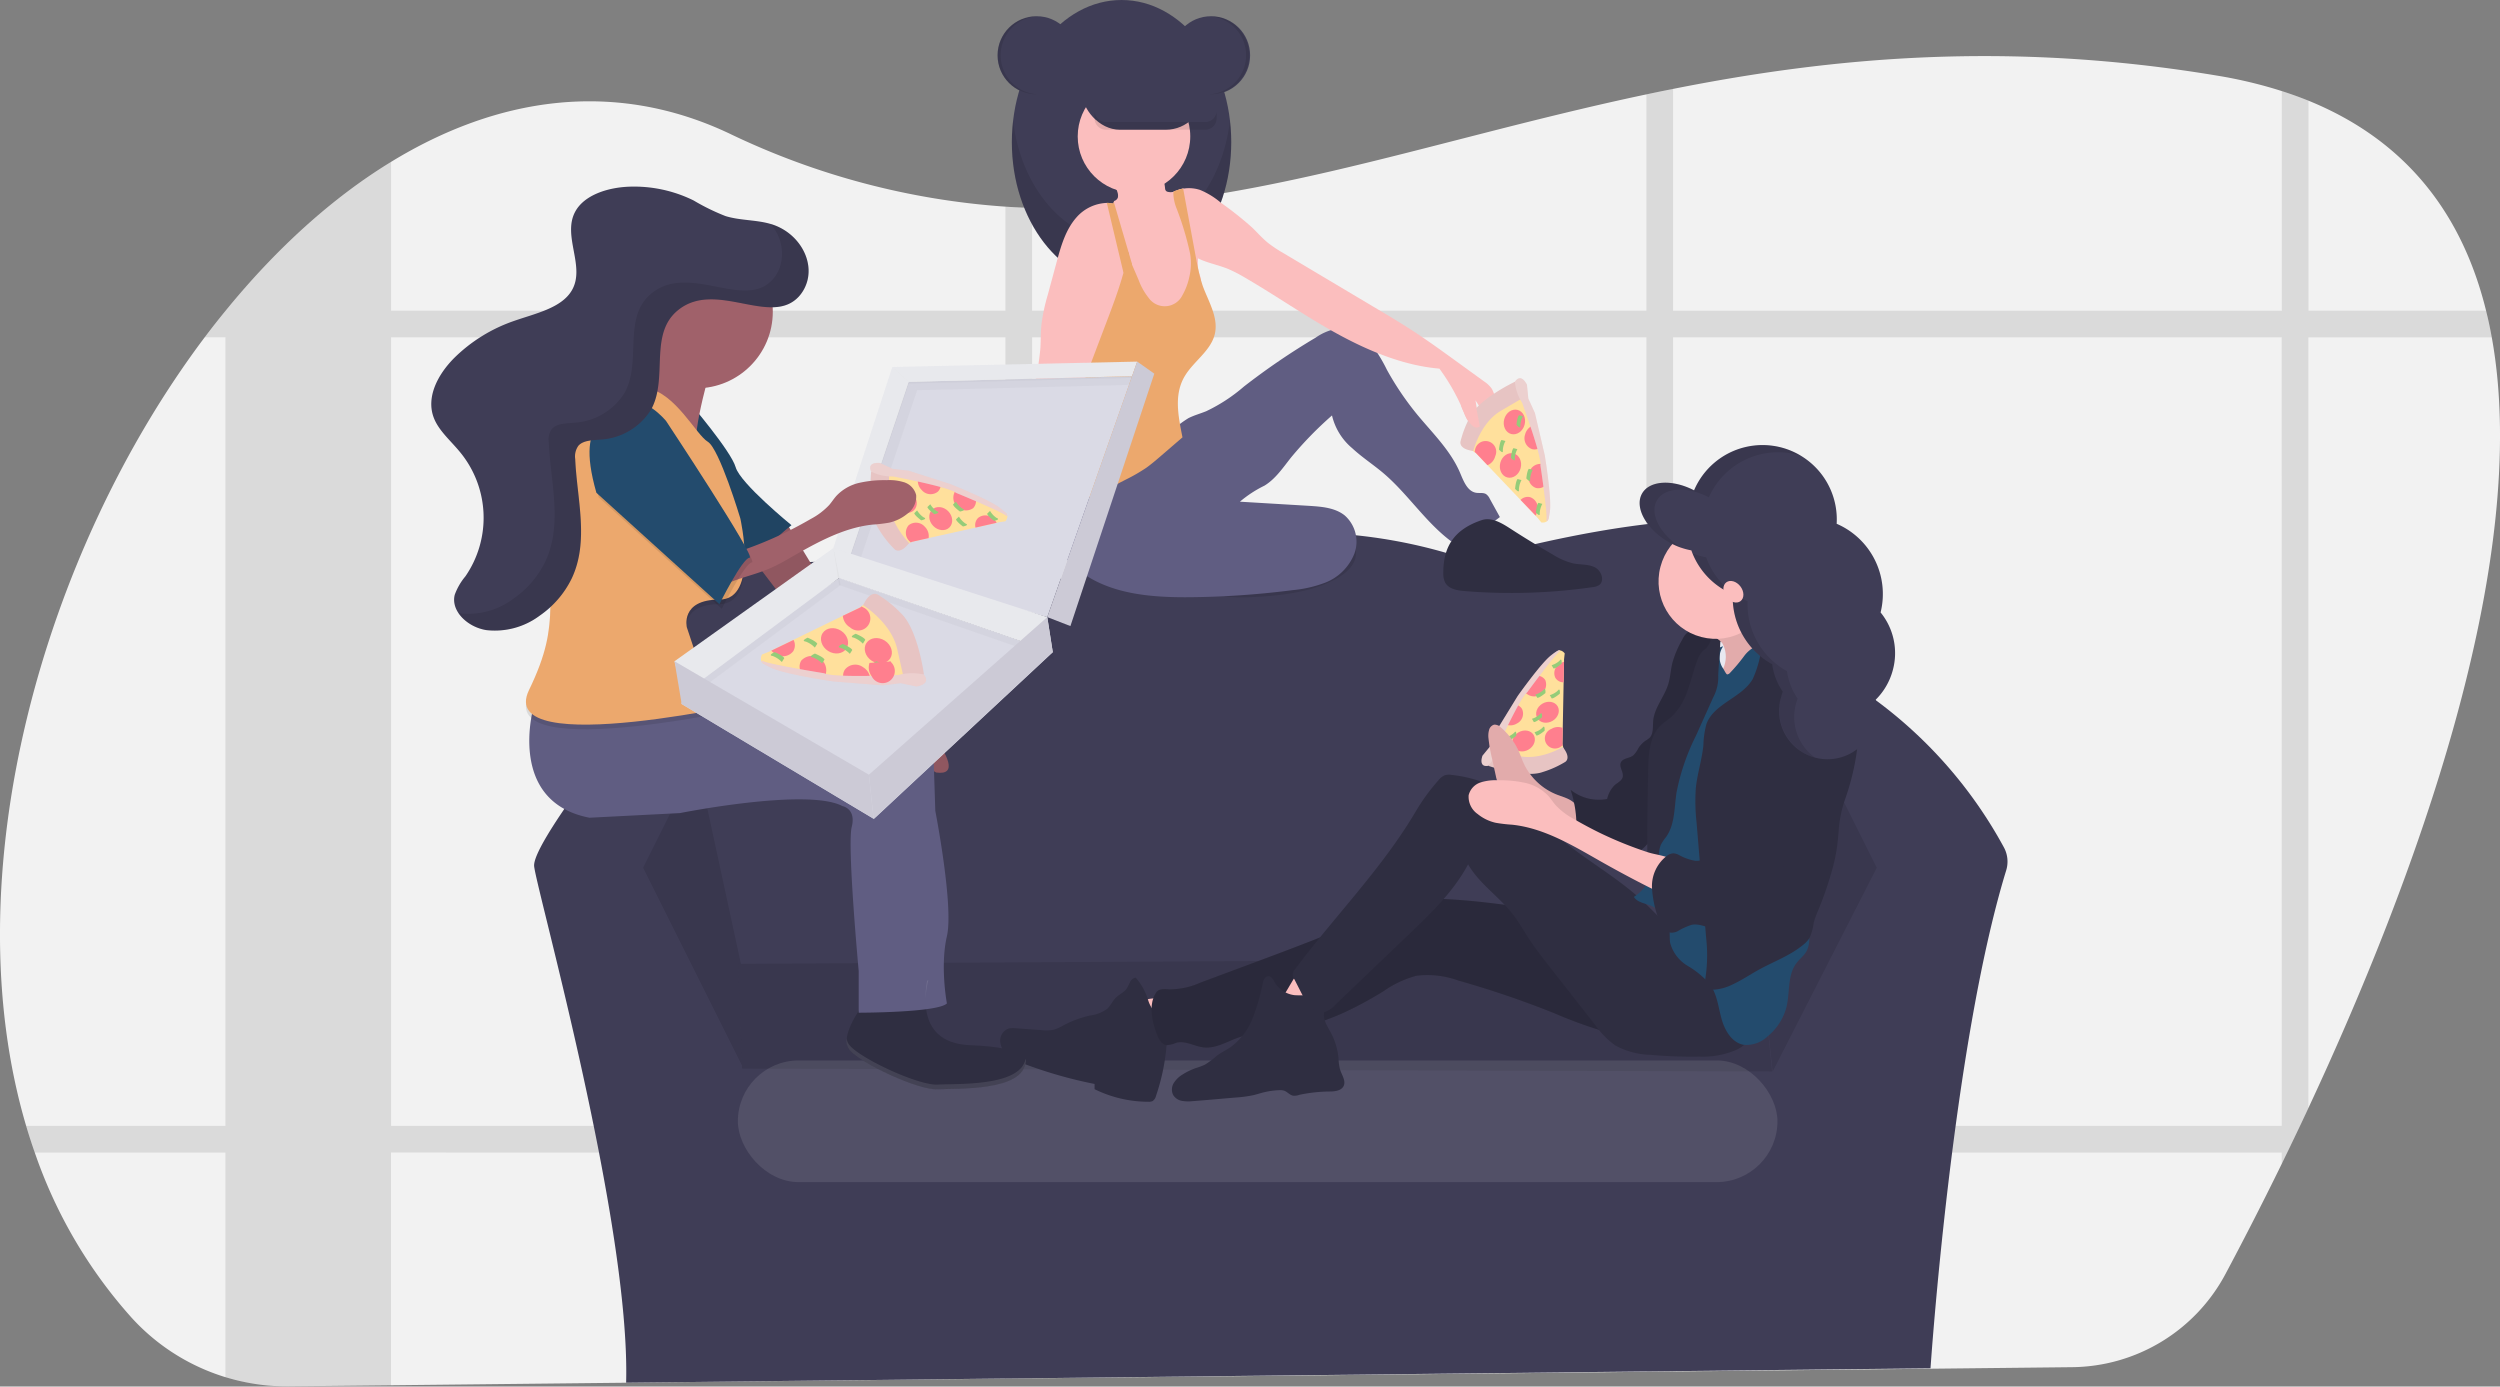 <svg xmlns="http://www.w3.org/2000/svg" width="394.271" height="218.668" viewBox="0 0 394.271 218.668">
  <rect x="0" y="0" width="394.271" height="218.668" fill="#808080" stroke="none"/>
  <g id="Group_46" data-name="Group 46" transform="translate(-0.011)">
    <path id="Path_28" data-name="Path 28" d="M443.4,350.526q-.659,1.42-1.314,2.8-1.022,2.147-2.018,4.211c-.3.61-.591,1.208-.878,1.806-3.256,6.653-6.3,12.537-8.879,17.376a27.72,27.72,0,0,1-24.161,14.665l-57.421.625h-.606l-4.922.053-4.211.045-12.9.148h-.523l-6.573.072h-.2l-40.515.439-36.164.379-4.207.045-26.126.284h-.042l-16.944.182h-.182l-53.578.579-16.028.174a33.319,33.319,0,0,1-4.086-.2h0c-.462-.053-.924-.114-1.382-.186a33.085,33.085,0,0,1-19.421-10.428,75.847,75.847,0,0,1-15.282-26.054q-.731-2.079-1.363-4.211C71.812,313.878,86.033,263,111.63,228.967q1.609-2.136,3.271-4.165l.027-.03c7.872-9.663,16.7-17.736,26.1-23.476,16.66-10.189,35.119-13.059,53.275-4.506a119.173,119.173,0,0,0,43.608,11.568c1.4.091,2.81.159,4.207.2,31.893,1,61.783-10.488,96.883-17.906,1.4-.3,2.8-.587,4.211-.863,25.04-4.983,52.817-7.611,85.849-2.086a71.6,71.6,0,0,1,10.132,2.423q2.185.7,4.211,1.515c15.767,6.414,24.366,18.266,28.02,33.116q.519,2.067.9,4.207C478.8,264.684,459.825,315.354,443.4,350.526Z" transform="translate(-79.34 -175.768)" fill="#f2f2f2"/>
    <path id="Path_29" data-name="Path 29" d="M274.305,361.8a36.05,36.05,0,0,1-.708,4.211h35.479V361.8Zm-29.629,23.783,4.207-.034v-10.4c-1.443-.064-2.847-.129-4.207-.2ZM156.483,361.8v4.211h75.16V361.8ZM478.208,233.233H450.188V200.117q-2.026-.825-4.211-1.515v34.646h-96v-35c-1.412.276-2.813.568-4.211.863v34.119H248.883V217.019c-1.4-.042-2.8-.11-4.207-.2v16.414H147.794V209.757c-9.4,5.74-18.228,13.813-26.1,23.476h-.027v.03q-1.666,2.045-3.271,4.165h3.271V361.8H90.24q.629,2.132,1.363,4.211h30.06V401.46a32.944,32.944,0,0,0,4.619,1.056c.458.072.92.133,1.382.186h0a33.313,33.313,0,0,0,4.086.2l16.028-.174V366h96.9v35.672l4.207-.045V366.011h96.883v34.574l4.211-.045V366.011h95.982v1.806c.288-.6.583-1.2.879-1.806q1-2.06,2.018-4.211.655-1.382,1.314-2.8V237.455h28.936Q478.723,235.3,478.208,233.233ZM147.794,361.8V237.439h96.883V361.8Zm101.1,0V237.439h96.876V361.8Zm197.076,0H349.977V237.439h95.982Z" transform="translate(-86.106 -184.24)" opacity="0.1"/>
    <path id="Path_30" data-name="Path 30" d="M533.638,429.42a70.784,70.784,0,0,0-21.715-24.328,4.806,4.806,0,0,0-2.17-.818c1.064-7,.841-14.729-3.109-20.56-9.371-13.836-57.118.443-57.118.443-33.468-11.6-62.476,3.124-62.476,3.124s-37.039-5.8-53.994-1.337c-8,2.105-9.939,10.261-9.758,18.3h-.026a4.714,4.714,0,0,0-3.692,1.772c-4.51,5.634-18.133,22.987-17.762,26.338.447,4.017,15.172,56.224,14.506,81.438l205.712-2.272s3.408-50.738,11.931-78.511A4.71,4.71,0,0,0,533.638,429.42Z" transform="translate(-217.567 -295.729)" fill="#3f3d56"/>
    <path id="Path_31" data-name="Path 31" d="M267.88,333.589l8.478-16.959,7.137,33.021.083,15.327Z" transform="translate(-166.443 -196.741)" opacity="0.1"/>
    <path id="Path_32" data-name="Path 32" d="M751.651,333.589l-8.478-16.959-9.833,31.31,1.893,17.8Z" transform="translate(-455.66 -196.741)" opacity="0.1"/>
    <path id="Path_33" data-name="Path 33" d="M307.48,400.012l161.264-.882,1.787,17.849-162.43-.447Z" transform="translate(-191.049 -248.003)" fill="#3f3d56"/>
    <path id="Path_34" data-name="Path 34" d="M307.48,400.012l161.264-.882,1.787,17.849-162.43-.447Z" transform="translate(-191.049 -248.003)" opacity="0.1"/>
    <rect id="Rectangle_45" data-name="Rectangle 45" width="163.952" height="19.19" rx="9.595" transform="translate(116.378 167.239)" fill="#fff" opacity="0.1"/>
    <path id="Path_35" data-name="Path 35" d="M712.541,432.62s-.545-.757-1.189-.348a41.047,41.047,0,0,0-3.166,3.866c-.7.9-1.39,1.818-1.939,2.544-.678.894-1.136,1.515-1.136,1.515l-.273.511-1.655,3.093-1.556,2.908-.379,1.371,5.255,1.787,5.983-1.632-.257-1.109-.045-.189.049-2.552.136-7.194.064-3.237v-.379Z" transform="translate(-465.762 -329.576)" fill="#ffe09c"/>
    <path id="Path_36" data-name="Path 36" d="M699.29,475.359s5.68,2.026,8.591.966a15.539,15.539,0,0,0,3.51-1.579s1.057-.553-.379-2.355c0,0-3.677,2.253-7.156,1.367l-3.48-.89Z" transform="translate(-464.544 -354.579)" fill="#e7c4c3"/>
    <ellipse id="Ellipse_24" data-name="Ellipse 24" cx="1.859" cy="1.575" rx="1.859" ry="1.575" transform="translate(237.884 116.439) rotate(-30.37)" fill="#ff7f8e"/>
    <ellipse id="Ellipse_25" data-name="Ellipse 25" cx="1.859" cy="1.575" rx="1.859" ry="1.575" transform="translate(241.661 111.91) rotate(-30.37)" fill="#ff7f8e"/>
    <path id="Path_37" data-name="Path 37" d="M725.709,464.214a1.946,1.946,0,0,0-1.772.14,1.6,1.6,0,1,0,1.59,2.719c.061-.038.121-.076.178-.117l-.045-.189Z" transform="translate(-479.24 -349.406)" fill="#ff7f8e"/>
    <path id="Path_38" data-name="Path 38" d="M708.974,455.424a1.45,1.45,0,0,0-.969-.674l-1.655,3.094a1.935,1.935,0,0,0,1.818-.121A1.734,1.734,0,0,0,708.974,455.424Z" transform="translate(-468.931 -343.619)" fill="#ff7f8e"/>
    <path id="Path_39" data-name="Path 39" d="M717.7,443.392a1.515,1.515,0,0,0-1.291-.712c-.7.9-1.39,1.818-1.939,2.544l.023.045a1.884,1.884,0,0,0,3.207-1.878Z" transform="translate(-473.977 -336.119)" fill="#ff7f8e"/>
    <path id="Path_40" data-name="Path 40" d="M728.236,436.9a2.128,2.128,0,0,0-.557.227,1.734,1.734,0,0,0-.806,2.3,1.514,1.514,0,0,0,1.3.712Z" transform="translate(-481.567 -332.527)" fill="#ff7f8e"/>
    <path id="Path_41" data-name="Path 41" d="M706.993,467.4l-.3-.511a3.26,3.26,0,0,0,1.227-.682c.023-.023.042-.049.061-.072.379-.477.3.515.3.515S707.345,467.443,706.993,467.4Z" transform="translate(-469.142 -350.613)" fill="#94cc79"/>
    <path id="Path_42" data-name="Path 42" d="M718.793,465.308l-.3-.515a3.287,3.287,0,0,0,1.227-.682c0-.023.042-.045.061-.072.379-.473.3.515.3.515S719.145,465.349,718.793,465.308Z" transform="translate(-476.474 -349.311)" fill="#94cc79"/>
    <path id="Path_43" data-name="Path 43" d="M717.713,459.711l-.3-.515a3.287,3.287,0,0,0,1.227-.678c.019-.026.042-.049.061-.072.379-.477.3.511.3.511S718.065,459.745,717.713,459.711Z" transform="translate(-475.803 -345.835)" fill="#94cc79"/>
    <path id="Path_44" data-name="Path 44" d="M719.143,449.605l-.3-.515a3.287,3.287,0,0,0,1.227-.682c0-.023.042-.045.061-.072.379-.477.3.515.3.515S719.495,449.643,719.143,449.605Z" transform="translate(-476.692 -339.553)" fill="#94cc79"/>
    <path id="Path_45" data-name="Path 45" d="M725.919,437.388l-.3-.515a3.256,3.256,0,0,0,1.223-.682.556.556,0,0,0,.061-.072c.379-.473.3.515.3.515S726.271,437.426,725.919,437.388Z" transform="translate(-480.905 -331.963)" fill="#94cc79"/>
    <path id="Path_46" data-name="Path 46" d="M725.153,449.861l-.3-.515a3.256,3.256,0,0,0,1.227-.678c0-.027.042-.049.061-.072.379-.477.3.511.3.511S725.505,449.9,725.153,449.861Z" transform="translate(-480.426 -339.714)" fill="#94cc79"/>
    <path id="Path_47" data-name="Path 47" d="M696.57,448.743s-.727,1.893.932,1.59a6.567,6.567,0,0,0,1.465-3s3.586-7.857,4.646-8.576c0,0,4.672-6.388,5.176-6.482,0,0,.163-.621-1.469.693s-5.206,6.372-5.206,6.372l-3.408,5.555-.8,2.215Z" transform="translate(-462.755 -329.565)" fill="#e7c4c3"/>
    <path id="Path_48" data-name="Path 48" d="M696.57,448.743s-.727,1.893.932,1.59a6.567,6.567,0,0,0,1.465-3s3.586-7.857,4.646-8.576c0,0,4.672-6.388,5.176-6.482,0,0,.163-.621-1.469.693s-5.206,6.372-5.206,6.372l-3.408,5.555-.8,2.215Z" transform="translate(-462.755 -329.565)" fill="#fff" opacity="0.2"/>
    <path id="Path_49" data-name="Path 49" d="M548.08,577.248a45.536,45.536,0,0,0,2.3,6.005,55.763,55.763,0,0,0,7.675-2.189,21.584,21.584,0,0,0-1.594-2.17,7.618,7.618,0,0,0-2.17-1.666,6.005,6.005,0,0,0-2.65-.038Q549.871,577.282,548.08,577.248Z" transform="translate(-370.589 -419.612)" fill="#fbbebe"/>
    <path id="Path_50" data-name="Path 50" d="M521.909,575.012a4.82,4.82,0,0,1-2.628-2.987,9.633,9.633,0,0,0-1.965-3.574,1.17,1.17,0,0,0-.886.667,11.114,11.114,0,0,1-.526,1.037c-.417.606-1.136.9-1.685,1.416s-.856,1.3-1.427,1.817a5.725,5.725,0,0,1-2.677,1.03,17.1,17.1,0,0,0-4.2,1.552,7.04,7.04,0,0,1-1.552.7,5.734,5.734,0,0,1-1.818.061l-4.165-.3a3.321,3.321,0,0,0-1.113.046,2.029,2.029,0,0,0-1.325,2.094,3.256,3.256,0,0,0,1.318,2.245,8.888,8.888,0,0,0,2.378,1.2,70.046,70.046,0,0,0,11.185,3.2v.825a19.254,19.254,0,0,0,8.516,1.984,1.348,1.348,0,0,0,.636-.11,1.378,1.378,0,0,0,.538-.818,33.04,33.04,0,0,0,1.738-9.087,6.905,6.905,0,0,0-.178-2.336c-.227-.757.553-.435-.17-.731" transform="translate(-338.189 -414.267)" fill="#2f2e41"/>
    <path id="Path_51" data-name="Path 51" d="M641.113,538.818c-12.37.757-24.612-2.882-36.978-3.268a18.178,18.178,0,0,0-4.6.3,22.411,22.411,0,0,0-4.544,1.765c-6.645,3.09-13.514,5.649-20.379,8.205l-7.883,2.938a12.132,12.132,0,0,1-4.884,1.079c-.757-.045-1.677-.159-2.1.466-1.284,1.893-.678,4.691.17,6.815.273.689.757,1.439,1.477,1.515a4.5,4.5,0,0,0,1.515-.379c1.435-.379,2.866.583,4.343.738,1.825.193,3.518-.844,5.24-1.48,2.855-1.056,5.979-1.022,8.981-1.515,5.036-.841,9.7-3.177,14.063-5.839a16.417,16.417,0,0,1,5.248-2.472,14.254,14.254,0,0,1,6.6.757,151.941,151.941,0,0,1,15.123,5.15,69.779,69.779,0,0,0,7.906,2.885,28.6,28.6,0,0,0,17.713-1.034c1.977-.784,4.131-2.166,4.245-4.3.064-1.219-.882-2.272-1.515-3.332-.4-.67-.807-1.337-1.25-1.98C647.459,542.7,644.869,538.595,641.113,538.818Z" transform="translate(-377.378 -393.802)" fill="#2f2e41"/>
    <path id="Path_52" data-name="Path 52" d="M641.113,538.818c-12.37.757-24.612-2.882-36.978-3.268a18.178,18.178,0,0,0-4.6.3,22.411,22.411,0,0,0-4.544,1.765c-6.645,3.09-13.514,5.649-20.379,8.205l-7.883,2.938a12.132,12.132,0,0,1-4.884,1.079c-.757-.045-1.677-.159-2.1.466-1.284,1.893-.678,4.691.17,6.815.273.689.757,1.439,1.477,1.515a4.5,4.5,0,0,0,1.515-.379c1.435-.379,2.866.583,4.343.738,1.825.193,3.518-.844,5.24-1.48,2.855-1.056,5.979-1.022,8.981-1.515,5.036-.841,9.7-3.177,14.063-5.839a16.417,16.417,0,0,1,5.248-2.472,14.254,14.254,0,0,1,6.6.757,151.941,151.941,0,0,1,15.123,5.15,69.779,69.779,0,0,0,7.906,2.885,28.6,28.6,0,0,0,17.713-1.034c1.977-.784,4.131-2.166,4.245-4.3.064-1.219-.882-2.272-1.515-3.332-.4-.67-.807-1.337-1.25-1.98C647.459,542.7,644.869,538.595,641.113,538.818Z" transform="translate(-377.378 -393.802)" opacity="0.1"/>
    <path id="Path_53" data-name="Path 53" d="M610.8,570.722q2.9.988,5.861,1.821c1.1-1.81,3.165-3.071,3.635-5.138a.352.352,0,0,0-.223-.477,10.918,10.918,0,0,0-4.585-1.344c-1.272-.08-1.852,1.246-2.431,2.181C612.826,568.14,611.319,570.9,610.8,570.722Z" transform="translate(-409.56 -412.484)" fill="#fbbebe"/>
    <path id="Path_54" data-name="Path 54" d="M586.6,570.813a4.237,4.237,0,0,1-2.847-1.87c-.273-.477-.564-1.136-1.109-1.087s-.757.64-.856,1.136a32.266,32.266,0,0,1-1.594,5.5,10.326,10.326,0,0,1-3.408,4.5c-.719.5-1.515.871-2.219,1.393a14.084,14.084,0,0,1-1.893,1.416,10.106,10.106,0,0,1-1.439.538,10.057,10.057,0,0,0-2.06,1,4.1,4.1,0,0,0-1.4,1.34,1.957,1.957,0,0,0-.117,1.893,2.029,2.029,0,0,0,1.375.939,5.858,5.858,0,0,0,1.708.045c2.253-.167,4.506-.379,6.759-.568a19.76,19.76,0,0,0,2.832-.379c.5-.121.977-.276,1.469-.405a12.365,12.365,0,0,1,2.575-.379,2.272,2.272,0,0,1,.757.068c.523.17.89.689,1.431.8a2.271,2.271,0,0,0,1.019-.136,23.773,23.773,0,0,1,5.006-.522c.757-.038,1.605-.178,1.946-.841.424-.825-.28-1.749-.557-2.651a8,8,0,0,1-.235-1.73A10.53,10.53,0,0,0,592.5,576.7c-.572-1.053-1.356-2.219-.954-3.351a3.05,3.05,0,0,0,.379-1.136C591.8,570.4,587.628,571.029,586.6,570.813Z" transform="translate(-382.636 -413.896)" fill="#2f2e41"/>
    <path id="Path_55" data-name="Path 55" d="M709.706,473.971a9.682,9.682,0,0,1-4.922-4.9c-.208-.469-.379-.958-.576-1.431a10.927,10.927,0,0,0-2.946-4.093,1.424,1.424,0,0,0-1.094-.462,1.174,1.174,0,0,0-.8.863,3.43,3.43,0,0,0-.083,1.321,23.629,23.629,0,0,0,.538,3.09l.6,2.73a5.015,5.015,0,0,0,.379,1.219,4.252,4.252,0,0,0,1,1.2c.549.507,1.106,1,1.67,1.473a4.684,4.684,0,0,0,2.9,1.287,15.906,15.906,0,0,1,7.028,2.715c-.026,0,0-1.833-.046-2.041a2.694,2.694,0,0,0-.526-1.465C712.008,474.653,710.686,474.414,709.706,473.971Z" transform="translate(-464.521 -348.8)" fill="#fbbebe"/>
    <path id="Path_56" data-name="Path 56" d="M709.706,473.971a9.682,9.682,0,0,1-4.922-4.9c-.208-.469-.379-.958-.576-1.431a10.927,10.927,0,0,0-2.946-4.093,1.424,1.424,0,0,0-1.094-.462,1.174,1.174,0,0,0-.8.863,3.43,3.43,0,0,0-.083,1.321,23.629,23.629,0,0,0,.538,3.09l.6,2.73a5.015,5.015,0,0,0,.379,1.219,4.252,4.252,0,0,0,1,1.2c.549.507,1.106,1,1.67,1.473a4.684,4.684,0,0,0,2.9,1.287,15.906,15.906,0,0,1,7.028,2.715c-.026,0,0-1.833-.046-2.041a2.694,2.694,0,0,0-.526-1.465C712.008,474.653,710.686,474.414,709.706,473.971Z" transform="translate(-464.521 -348.8)" opacity="0.1"/>
    <ellipse id="Ellipse_26" data-name="Ellipse 26" cx="3.01" cy="3.025" rx="3.01" ry="3.025" transform="translate(267.366 98.216)" fill="#2f2e41"/>
    <path id="Path_57" data-name="Path 57" d="M754.339,423.7a3.281,3.281,0,0,0-2.378.345,3.22,3.22,0,0,0-.814,1.106,15.991,15.991,0,0,0-1.564,3.684c-.269,1.106-.314,2.272-.648,3.347-.617,2.014-2.2,3.714-2.378,5.816-.08.939.079,2.041-.61,2.685a3.835,3.835,0,0,1-.538.379,4.087,4.087,0,0,0-1.185,1.219,3.946,3.946,0,0,1-.841,1.162c-.613.454-1.628.405-1.931,1.109s.477,1.515.3,2.272c-.148.621-.841.9-1.318,1.329a4.519,4.519,0,0,0-1.136,2.136,7.1,7.1,0,0,1-5.755-1.435,18.231,18.231,0,0,1,.894,6.585,2.713,2.713,0,0,1-.53,2.041,35.812,35.812,0,0,1,7.069,1.231,4.9,4.9,0,0,0,3.082,0,4.965,4.965,0,0,0,1.412-1.136c1.272-1.291,2.6-2.7,2.916-4.487a25.266,25.266,0,0,0,.053-3.029,17.308,17.308,0,0,1,.757-3.7,43.749,43.749,0,0,0,1.352-7.6c.136-1.583,1.515-2.859,2.226-4.279,1.363-2.673,2.753-5.46,2.855-8.463C755.675,425.022,755.335,423.807,754.339,423.7Z" transform="translate(-485.826 -324.285)" fill="#2f2e41"/>
    <path id="Path_58" data-name="Path 58" d="M754.339,423.7a3.281,3.281,0,0,0-2.378.345,3.22,3.22,0,0,0-.814,1.106,15.991,15.991,0,0,0-1.564,3.684c-.269,1.106-.314,2.272-.648,3.347-.617,2.014-2.2,3.714-2.378,5.816-.08.939.079,2.041-.61,2.685a3.835,3.835,0,0,1-.538.379,4.087,4.087,0,0,0-1.185,1.219,3.946,3.946,0,0,1-.841,1.162c-.613.454-1.628.405-1.931,1.109s.477,1.515.3,2.272c-.148.621-.841.9-1.318,1.329a4.519,4.519,0,0,0-1.136,2.136,7.1,7.1,0,0,1-5.755-1.435,18.231,18.231,0,0,1,.894,6.585,2.713,2.713,0,0,1-.53,2.041,35.812,35.812,0,0,1,7.069,1.231,4.9,4.9,0,0,0,3.082,0,4.965,4.965,0,0,0,1.412-1.136c1.272-1.291,2.6-2.7,2.916-4.487a25.266,25.266,0,0,0,.053-3.029,17.308,17.308,0,0,1,.757-3.7,43.749,43.749,0,0,0,1.352-7.6c.136-1.583,1.515-2.859,2.226-4.279,1.363-2.673,2.753-5.46,2.855-8.463C755.675,425.022,755.335,423.807,754.339,423.7Z" transform="translate(-485.826 -324.285)" opacity="0.1"/>
    <path id="Path_59" data-name="Path 59" d="M679.583,509.353c-2.575-1.227-4.46-3.51-6.543-5.468-3.976-3.733-8.841-6.376-13.021-9.879-2.772-2.317-5.248-5.021-8.292-6.963a20.652,20.652,0,0,0-8.872-3.1,2.444,2.444,0,0,0-1.087.053,2.581,2.581,0,0,0-1.011.8,31.778,31.778,0,0,0-3.582,4.922c-5.3,8.993-12.828,16.566-19.065,24.922a1.136,1.136,0,0,0-.076,1.515l1.268,2.484c.708,1.393,1.848,3.029,3.378,2.738a3.713,3.713,0,0,0,1.772-1.136l5.68-5.441,5.971-5.71c3.5-3.343,7.054-6.766,9.337-11.041,1.78,3.09,4.945,5.112,7.115,7.952.825,1.075,1.515,2.272,2.234,3.408,1.181,1.825,2.526,3.54,3.866,5.252l6.85,8.743a13.315,13.315,0,0,0,3.169,3.215,12.194,12.194,0,0,0,5.505,1.469,73.348,73.348,0,0,0,7.739.28,13.425,13.425,0,0,0,5.767-1.038,5.229,5.229,0,0,0,3.128-4.65,6.894,6.894,0,0,0-.988-2.9C687.394,515.271,684.194,511.541,679.583,509.353Z" transform="translate(-413.898 -361.732)" fill="#2f2e41"/>
    <ellipse id="Ellipse_27" data-name="Ellipse 27" cx="2.314" cy="2.329" rx="2.314" ry="2.329" transform="translate(269.914 101.007)" fill="#e8e8f0"/>
    <path id="Path_60" data-name="Path 60" d="M791.729,417.6a4.411,4.411,0,0,1,.254,3.34,13,13,0,0,1-1.488,3.082,15.363,15.363,0,0,1-1.935,2.76c3.571.174,7.035-1.227,10.185-2.927,2.537-1.363,5.066-3.052,6.437-5.6a2.953,2.953,0,0,1-2.367-.435,8.793,8.793,0,0,1-1.81-1.689l-1.795-2.018a7.984,7.984,0,0,1-1.1-1.446,4.055,4.055,0,0,1-.473-2.34,13.288,13.288,0,0,1-2.374,1.969c-1.28.833-2.692,1.439-3.976,2.272-.454.292-1.469.757-1.208,1.359S791.377,416.961,791.729,417.6Z" transform="translate(-520.013 -316.012)" fill="#fbbebe"/>
    <path id="Path_61" data-name="Path 61" d="M791.729,417.6a4.411,4.411,0,0,1,.254,3.34,13,13,0,0,1-1.488,3.082,15.363,15.363,0,0,1-1.935,2.76c3.571.174,7.035-1.227,10.185-2.927,2.537-1.363,5.066-3.052,6.437-5.6a2.953,2.953,0,0,1-2.367-.435,8.793,8.793,0,0,1-1.81-1.689l-1.795-2.018a7.984,7.984,0,0,1-1.1-1.446,4.055,4.055,0,0,1-.473-2.34,13.288,13.288,0,0,1-2.374,1.969c-1.28.833-2.692,1.439-3.976,2.272-.454.292-1.469.757-1.208,1.359S791.377,416.961,791.729,417.6Z" transform="translate(-520.013 -316.012)" opacity="0.1"/>
    <path id="Path_62" data-name="Path 62" d="M773.964,429.786a3.014,3.014,0,0,0,0,3.491c.1.129.477.924.64.931a.633.633,0,0,0,.409-.208,27.29,27.29,0,0,0,2.272-2.7,4.994,4.994,0,0,1,2.881-1.893,6.305,6.305,0,0,1,3.972,1.238,3.8,3.8,0,0,1,1.355,1.109,3.644,3.644,0,0,1,.447,1.515,71.551,71.551,0,0,1,.4,9.621,35.422,35.422,0,0,1-.454,6.94c-.227,1.181-.568,2.336-.731,3.525a23.785,23.785,0,0,0-.14,3.162v4.423a11.258,11.258,0,0,0,.17,2.423,28.936,28.936,0,0,0,.973,2.806,18.478,18.478,0,0,1,.648,3.317l.606,4.578c.189,1.443.329,3.029-.542,4.165-.379.523-.912.943-1.31,1.465-1.515,1.946-1.019,4.729-1.643,7.111a8.9,8.9,0,0,1-2.9,4.449,4.825,4.825,0,0,1-3.828,1.367c-1.859-.345-2.976-2.272-3.484-4.116s-.689-3.824-1.787-5.369a13.786,13.786,0,0,0-3.544-2.961,6.034,6.034,0,0,1-2.756-3.593c-.121-.666-.045-1.352-.117-2.026a4.79,4.79,0,0,0-2.961-3.889c-.95-.379-2.124-.5-2.65-1.374a6.451,6.451,0,0,0,2.787-3.741,19.213,19.213,0,0,0,.678-4.722l.318-5.32c.14-2.378.2-4.733,1.253-6.869.466-.958,1.049-1.852,1.537-2.794a31.52,31.52,0,0,0,1.647-4.1c.757-2.181,1.515-4.362,2.2-6.569a13.093,13.093,0,0,1,1.2-3.059C772.048,431.195,772.889,429.987,773.964,429.786Z" transform="translate(-502.199 -327.848)" fill="#234b6d"/>
    <path id="Path_63" data-name="Path 63" d="M765.607,462.893l1.409.049.3-2.124a4.441,4.441,0,0,1,.3-1.242,7.812,7.812,0,0,1,.81-1.185c1.386-1.958,1.284-4.544,1.628-6.933a34.565,34.565,0,0,1,3.094-9.061l2.741-6.092a6.665,6.665,0,0,0,.757-3.362c.026-.943.3-4.366.329-5.3,0-.348-.757-.155-.928-.466-.341-.678-.81,1.159-1.45,1.56a3.569,3.569,0,0,0-1.265,1.84c-.591,1.534-.95,3.147-1.515,4.7a9.945,9.945,0,0,1-2.552,4.165c-.56.492-1.2.878-1.734,1.4-1.7,1.681-1.867,4.335-1.927,6.732C765.57,448.978,765.282,462.893,765.607,462.893Z" transform="translate(-505.656 -326.393)" fill="#2f2e41"/>
    <path id="Path_64" data-name="Path 64" d="M798.313,423.5a4.829,4.829,0,0,0-2.5,3.446,17.141,17.141,0,0,1-1.276,4.222c-1.719,2.987-6.1,3.858-7.3,7.088a13.818,13.818,0,0,0-.489,3.34c-.22,2.314-.981,4.544-1.2,6.861a30.207,30.207,0,0,0,.125,5.392l1.515,18.247a24.064,24.064,0,0,1-.458,8.023,7.716,7.716,0,0,0,4.6-.757c1.435-.655,2.749-1.556,4.131-2.317,2.378-1.314,5-2.242,7.084-3.991a4.083,4.083,0,0,0,.954-1.056,8.814,8.814,0,0,0,.651-2.4,13.121,13.121,0,0,1,.685-1.893,56.369,56.369,0,0,0,1.992-5.627,30.622,30.622,0,0,0,.912-3.862c.167-1.037.257-2.09.348-3.139a18.845,18.845,0,0,1,.969-4.824,38.712,38.712,0,0,0,2.238-11.556,5.926,5.926,0,0,0-.117-1.7,9.422,9.422,0,0,0-.924-1.931c-.636-1.2-1.019-2.514-1.617-3.733a18.327,18.327,0,0,0-6.259-6.577C801.149,423.893,799.71,422.95,798.313,423.5Z" transform="translate(-518.096 -324.098)" fill="#2f2e41"/>
    <path id="Path_65" data-name="Path 65" d="M707.605,492.332a11,11,0,0,1-2.912-2.215c-.379-.447-.7-.95-1.087-1.39a7.133,7.133,0,0,0-3.665-2.09,17.921,17.921,0,0,0-4.245-.413,7.788,7.788,0,0,0-2.825.341,2.836,2.836,0,0,0-1.87,2.011,3.318,3.318,0,0,0,1.424,2.969,6.869,6.869,0,0,0,2.847,1.382,23.331,23.331,0,0,0,2.571.3c5.066.53,9.587,3.287,14.01,5.8q5.85,3.313,11.923,6.187a24.156,24.156,0,0,0,.2-3.661c-.023-.913-.068-2.306-.931-2.844-1-.625-2.651-.757-3.786-1.136a61.011,61.011,0,0,1-7.63-3.086Q709.582,493.479,707.605,492.332Z" transform="translate(-459.372 -363.165)" fill="#fbbebe"/>
    <ellipse id="Ellipse_28" data-name="Ellipse 28" cx="9.076" cy="9.027" rx="9.076" ry="9.027" transform="matrix(0.254, -0.967, 0.967, 0.254, 259.573, 98.164)" fill="#fbbebe"/>
    <path id="Path_66" data-name="Path 66" d="M789.676,449.046a14.549,14.549,0,0,0-1.753,3.264c-1.113,2.295-2.863,4.263-3.737,6.664-.924,2.529-.893,5.536-2.7,7.524a2.6,2.6,0,0,0-.784,1.136,6.045,6.045,0,0,1-.095.829c-.257.719-1.439.757-1.658,1.492-.064.216-.03.451-.11.663-.182.473-.807.545-1.227.833-.879.594-.7,1.973-1.325,2.832a2.374,2.374,0,0,1-2.272.788,8.073,8.073,0,0,1-2.34-.875,2.156,2.156,0,0,0-.841-.261,1.769,1.769,0,0,0-.973.329,6.012,6.012,0,0,0-2.438,5.146,16.871,16.871,0,0,0,1.39,5.748,2.5,2.5,0,0,0,.462.856,2.014,2.014,0,0,0,2.249.167,10.255,10.255,0,0,1,2.189-.981c1.4-.254,2.764.708,4.165.629a5.855,5.855,0,0,0,2.817-1.246,15.468,15.468,0,0,0,3.786-3.211c.621-.81,1.075-1.73,1.617-2.6a30.081,30.081,0,0,1,2.272-3.029l5.2-6.369a13.733,13.733,0,0,0,1.4-1.935,13.578,13.578,0,0,0,1.09-2.908,22.348,22.348,0,0,0,1.079-5.184,20.445,20.445,0,0,0-.379-4.343,15.066,15.066,0,0,0-1.136-4.135C794.553,448.508,791.8,446.566,789.676,449.046Z" transform="translate(-506.877 -339.357)" fill="#2f2e41"/>
    <path id="Path_67" data-name="Path 67" d="M802.216,382.089a10.159,10.159,0,0,0-1.939-9.05,12.061,12.061,0,0,0-6.929-13.983,11.72,11.72,0,0,0-22.488-5.274c-3.408-1.768-7.012-1.579-8.2.5-1.242,2.173.625,5.593,4.165,7.633a11.106,11.106,0,0,0,3.609,1.337,11.738,11.738,0,0,0,6.531,6.914,12.034,12.034,0,0,0,6.21,11.037,10.057,10.057,0,0,0,1.677,4.328,7.585,7.585,0,0,0-.265.829,7.641,7.641,0,1,0,14.771,3.885,8.088,8.088,0,0,0,.151-3.449A10.262,10.262,0,0,0,802.216,382.089Z" transform="translate(-503.68 -276.452)" fill="#3f3d56"/>
    <path id="Path_68" data-name="Path 68" d="M765,355.38c1.189-2.079,4.79-2.272,8.2-.5a11.921,11.921,0,0,1,13.779-6.751c.254.064.5.144.757.227a11.441,11.441,0,0,0-3.09-1.325,11.928,11.928,0,0,0-13.779,6.751c-3.408-1.768-7.013-1.579-8.2.5-1.242,2.173.625,5.593,4.165,7.633a11.859,11.859,0,0,0,2.09.947C765.539,360.794,763.79,357.5,765,355.38Z" transform="translate(-503.687 -276.452)" opacity="0.1"/>
    <path id="Path_69" data-name="Path 69" d="M800.606,415.461a7.589,7.589,0,0,1,.265-.829,10.073,10.073,0,0,1-1.677-4.332,12.025,12.025,0,0,1-6.21-11.034,11.737,11.737,0,0,1-6.531-6.914,10.442,10.442,0,0,1-2.162-.632,11.7,11.7,0,0,0,6.35,6.437,12.033,12.033,0,0,0,6.21,11.037,10.057,10.057,0,0,0,1.677,4.328,7.592,7.592,0,0,0-.265.829,7.773,7.773,0,0,0,5.335,9.576A7.891,7.891,0,0,1,800.606,415.461Z" transform="translate(-517.36 -304.454)" opacity="0.1"/>
    <ellipse id="Ellipse_29" data-name="Ellipse 29" cx="1.39" cy="1.859" rx="1.39" ry="1.859" transform="translate(271.151 92.684) rotate(-37.22)" fill="#fbbebe"/>
    <circle id="Ellipse_30" data-name="Ellipse 30" cx="6.168" cy="6.168" r="6.168" transform="translate(157.336 2.56)" fill="#3f3d56"/>
    <ellipse id="Ellipse_31" data-name="Ellipse 31" cx="17.3" cy="22.416" rx="17.3" ry="22.416" transform="translate(159.589 0)" fill="#3f3d56"/>
    <path id="Path_70" data-name="Path 70" d="M518.094,230.54c-8.667,0-15.846-8.258-17.107-19.031a29.18,29.18,0,0,0-.2,3.385c0,12.378,7.747,22.416,17.3,22.416s17.3-10.038,17.3-22.416a29.208,29.208,0,0,0-.2-3.385C533.94,222.3,526.761,230.54,518.094,230.54Z" transform="translate(-341.205 -192.479)" opacity="0.1"/>
    <path id="Path_71" data-name="Path 71" d="M600.889,383.649c-.379,1.515-1.973,2.749-3.745,3.6-3.733,1.8-8.33,2.332-12.794,2.514a21.463,21.463,0,0,1-3.408-.064,9.793,9.793,0,0,1-5.854-2.692,1.079,1.079,0,0,1-.379-.613,1.091,1.091,0,0,1,.379-.757c2.382-2.6,6.35-4.2,10.333-5.331,3.029-.875,8.307-3.139,11.613-2.832C600.246,377.75,601.359,381.718,600.889,383.649Z" transform="translate(-387.135 -295.585)" fill="#3f3d56"/>
    <path id="Path_72" data-name="Path 72" d="M600.889,383.649c-.379,1.515-1.973,2.749-3.745,3.6-3.733,1.8-8.33,2.332-12.794,2.514a21.463,21.463,0,0,1-3.408-.064,9.793,9.793,0,0,1-5.854-2.692,1.079,1.079,0,0,1-.379-.613,1.091,1.091,0,0,1,.379-.757c2.382-2.6,6.35-4.2,10.333-5.331,3.029-.875,8.307-3.139,11.613-2.832C600.246,377.75,601.359,381.718,600.889,383.649Z" transform="translate(-387.135 -295.585)" opacity="0.1"/>
    <path id="Path_73" data-name="Path 73" d="M516.9,322.792a9.443,9.443,0,0,0-.572,7.194,12.582,12.582,0,0,0,4.222,5.975c4.835,3.881,11.469,4.415,17.652,4.366a136.573,136.573,0,0,0,16.213-1.113,19.445,19.445,0,0,0,5.259-1.219,8.094,8.094,0,0,0,4.51-4.544,5.518,5.518,0,0,0-1.515-6.013c-1.515-1.219-3.571-1.386-5.5-1.515l-11.037-.663a18.473,18.473,0,0,1,3.87-2.529c1.761-1.068,2.931-2.855,4.214-4.464a57.921,57.921,0,0,1,6.437-6.607,9.613,9.613,0,0,0,3.2,5.176c1.533,1.424,3.3,2.567,4.9,3.919,3.862,3.279,6.641,7.732,10.7,10.761a20.977,20.977,0,0,0,7.675-3.832l-1.579-2.859a1.893,1.893,0,0,0-.594-.757c-.451-.273-1.026-.133-1.545-.208-1.386-.208-1.992-1.81-2.537-3.1-1.492-3.552-4.354-6.3-6.815-9.281a46.507,46.507,0,0,1-4.752-7.031,24,24,0,0,0-2.688-4.305,6.039,6.039,0,0,0-4.37-2.272,8.442,8.442,0,0,0-4.165,1.515,110.373,110.373,0,0,0-11.3,7.7,26.387,26.387,0,0,1-5.971,3.908c-.932.379-1.893.636-2.806,1.094a18.91,18.91,0,0,0-4.032,3.378A26.792,26.792,0,0,1,516.9,322.792Z" transform="translate(-350.575 -246.14)" fill="#605d82"/>
    <path id="Path_74" data-name="Path 74" d="M556.274,250.332a11.273,11.273,0,0,1-.829,3.843,4.79,4.79,0,0,1-2.757,2.65,5.911,5.911,0,0,1-2.688.087,5.2,5.2,0,0,1-2.192-.757,4.677,4.677,0,0,1-1.738-3.222c-.189-1.242-.1-2.51-.223-3.76a20.643,20.643,0,0,0-.576-2.991c-.08-.326-.163-.651-.246-.977s-.155-.651-.227-.977-.129-.61-.182-.92-.083-.523-.11-.784a8.853,8.853,0,0,0-.379-2.3,6.9,6.9,0,0,0-.807-1.363,5.1,5.1,0,0,1-.379-.594,2.817,2.817,0,0,1-.466-1.791,1.522,1.522,0,0,1,.072-.288.889.889,0,0,1,.042-.106.863.863,0,0,0,.587-.549,1.64,1.64,0,0,0-.072-.852,5.3,5.3,0,0,0-.458-1.094c-.125-.227-.553-.64-.557-.9,0-.526,1.022-.95,1.439-1.159a8.008,8.008,0,0,1,4.112-.833,3.021,3.021,0,0,1,2.4,1.106,7.536,7.536,0,0,1,.587,2.374.66.66,0,0,0,.14.318.644.644,0,0,0,.356.163,2.12,2.12,0,0,0,.674.027h0a.963.963,0,0,0,.178-.027,2.385,2.385,0,0,0,.969-.417c.189-.053.379-.091.564-.125h.023c.757,2.378.852,4.922,1.469,7.353a17.85,17.85,0,0,1,.807,3.635v.163c0,.4-.023.8,0,1.2a3.563,3.563,0,0,0,.06.53,8.109,8.109,0,0,0,.25.833h0c.027.087.053.174.076.265a1.779,1.779,0,0,1,.045.193h0A7.146,7.146,0,0,1,556.274,250.332Z" transform="translate(-366.867 -204.388)" fill="#fbbebe"/>
    <circle id="Ellipse_32" data-name="Ellipse 32" cx="8.875" cy="8.875" r="8.875" transform="translate(169.975 12.639)" fill="#fbbebe"/>
    <path id="Path_75" data-name="Path 75" d="M616,279.834a14.567,14.567,0,0,0-2.5-6.736l.693,4.108a1.541,1.541,0,0,1-1.609-.5,4.922,4.922,0,0,1-.844-1.568,32.188,32.188,0,0,0-3.927-7.043c-5.649-.473-11.238-2.813-16.206-5.547s-9.621-6-14.529-8.845a21.305,21.305,0,0,0-2.651-1.356c-1.533-.613-3.256-.931-4.71-1.655l-.292-.155a5.861,5.861,0,0,1-.932-.621,5.04,5.04,0,0,1-.443-.413,9.745,9.745,0,0,1-1.7-2.844c-.78-1.727-1.06-3.813-1.836-5.54a5.487,5.487,0,0,1,1.193-.844h0l.189-.095a5.8,5.8,0,0,1,.958-.348c.189-.053.379-.091.564-.125h.023a5.57,5.57,0,0,1,2.628.208,12.266,12.266,0,0,1,3.317,2.045,54.113,54.113,0,0,1,4.854,3.847c.856.822,1.64,1.723,2.56,2.469a20.316,20.316,0,0,0,2.419,1.605l14.971,8.917c1.689,1,3.381,2.011,5.032,3.078,2.51,1.617,4.922,3.37,7.346,5.123l4.275,3.1a4.686,4.686,0,0,1,1.212,1.136,4.068,4.068,0,0,1,.534,1.639A15,15,0,0,1,616,279.834Z" transform="translate(-380.798 -209.96)" fill="#fbbebe"/>
    <path id="Path_76" data-name="Path 76" d="M539.179,262.678c-.6,2.685-3.313,4.309-4.733,6.668-1.764,2.927-1.045,6.331-.379,9.686l-3.631,3.128c-.666.572-1.337,1.136-2.052,1.655a27.6,27.6,0,0,1-3.283,1.893l-3.211,1.651a15.393,15.393,0,0,1-3.146,1.333,12.131,12.131,0,0,1-6.437-.462,2.872,2.872,0,0,1-.7-.288,1.155,1.155,0,0,1-.333-.3,1.852,1.852,0,0,1-.212-1.215,57.112,57.112,0,0,1,1.927-10.371,30.164,30.164,0,0,1,4.407-10.875,31.965,31.965,0,0,1,3.786-5.5,8.834,8.834,0,0,0,1.757-2.272c.534-1.219.326-2.616.435-3.942a8.172,8.172,0,0,1,.78-2.874h0a8.237,8.237,0,0,1,.833-1.378c.148.341.292.682.439,1.019l.284.666c.125.284.246.572.379.856q.53,1.219,1.053,2.442a10.224,10.224,0,0,0,1.594,2.844,3.105,3.105,0,0,0,5.316-.409,10.057,10.057,0,0,0,1.087-2.874,9.146,9.146,0,0,0,.121-3.745,46.211,46.211,0,0,0-2.12-7.069,7.129,7.129,0,0,1-.515-2.329,1.3,1.3,0,0,1,.027-.269v-.068a5.8,5.8,0,0,1,.958-.348c.189-.053.379-.091.564-.125q.977,5.3,1.958,10.579a1.465,1.465,0,0,0,.049.25c.091.507.186,1.011.292,1.515s.2.913.31,1.363h0c.038.151.08.307.121.458h0c.117.417.246.825.379,1.234C538.2,257.672,539.744,260.137,539.179,262.678Z" transform="translate(-347.569 -210.058)" fill="#eca86d"/>
    <path id="Path_77" data-name="Path 77" d="M680.5,385.985a3.081,3.081,0,0,0,.292,1.515c.553,1.015,1.893,1.246,3.029,1.34a89.973,89.973,0,0,0,20.208-.613,2.367,2.367,0,0,0,1.03-.322c.95-.666.379-2.291-.674-2.813s-2.272-.379-3.408-.617a10.833,10.833,0,0,1-3.2-1.386q-3.465-1.992-6.816-4.165c-1.337-.859-2.916-1.776-4.419-1.265C682.461,379.037,680.47,381.589,680.5,385.985Z" transform="translate(-452.865 -295.626)" fill="#2f2e41"/>
    <path id="Path_78" data-name="Path 78" d="M503.325,253.442h0l-.034.186-.057.31c-.186.954-.417,1.893-.678,2.851-.723,2.609-1.689,5.18-2.65,7.709l-7.728,20.371c-.651,1.711-1.3,3.408-2.037,5.1-.246.557-.5,1.136-.757,1.689a23.44,23.44,0,0,0-2.064,6.3,13.253,13.253,0,0,0-.095,4.32,4.384,4.384,0,0,0,2.5,3.332c.659.258,1.6.6,1.42,1.287-.095.379-.523.56-.909.621a3.48,3.48,0,0,1-2.851-.822c-.719-.636-1.276-1.632-2.234-1.738a3.88,3.88,0,0,0-1.893.6c-2.48,1.136-5.365.341-7.97-.466a2.794,2.794,0,0,1,2.313-1.958,18.933,18.933,0,0,1,3.215-.091,1.673,1.673,0,0,0,.977-.254,1.8,1.8,0,0,0,.542-.886,37.774,37.774,0,0,0,1.533-6.285c.348-2.234.492-4.5.984-6.7.379-1.719.977-3.385,1.484-5.074a106.532,106.532,0,0,0,2.42-10.557,37.216,37.216,0,0,0,.682-4.476c.087-1.25.045-2.507.167-3.749a29.062,29.062,0,0,1,1.007-4.778c.462-1.708.92-3.408,1.382-5.112.682-2.522,1.412-5.138,3.139-7.1a6.668,6.668,0,0,1,4.794-2.291,4.585,4.585,0,0,1,1.018.11l.167.042a4.015,4.015,0,0,1,1.041.432c.534-.341.8-.22,1.159.3a3.359,3.359,0,0,1,.42,1.817A25.191,25.191,0,0,1,503.325,253.442Z" transform="translate(-325.36 -213.78)" fill="#fbbebe"/>
    <path id="Path_79" data-name="Path 79" d="M544.34,255.142l-.023.023-.121.121-1.208,1.208L542.393,254l-2.033-8.535a4.587,4.587,0,0,1,1.019.11,1.508,1.508,0,0,1,.072-.288l.095.329.689,2.344,1.306,4.449.216.735h0Z" transform="translate(-365.792 -213.469)" fill="#eca86d"/>
    <rect id="Rectangle_46" data-name="Rectangle 46" width="19.258" height="12.037" rx="6.019" transform="translate(170.615 8.425)" fill="#3f3d56"/>
    <circle id="Ellipse_33" data-name="Ellipse 33" cx="6.168" cy="6.168" r="6.168" transform="translate(184.829 2.56)" fill="#3f3d56"/>
    <path id="Path_80" data-name="Path 80" d="M582.987,167.981h-.227a6.168,6.168,0,0,1,0,12.325h.227a6.168,6.168,0,1,0,0-12.336Z" transform="translate(-392.137 -165.426)" opacity="0.1"/>
    <path id="Path_81" data-name="Path 81" d="M501.018,167.981h.227a6.168,6.168,0,0,0,0,12.325h-.227a6.168,6.168,0,1,1,0-12.336Z" transform="translate(-337.514 -165.426)" opacity="0.1"/>
    <path id="Path_82" data-name="Path 82" d="M552.666,209.142h-15.63a1.806,1.806,0,0,1-1.806-1.8v1.2a1.81,1.81,0,0,0,1.806,1.806h15.646a1.81,1.81,0,0,0,1.806-1.806v-1.2a1.81,1.81,0,0,1-1.821,1.8Z" transform="translate(-362.604 -189.888)" opacity="0.1"/>
    <path id="Path_83" data-name="Path 83" d="M702.369,346.111s.977.17,1.136-.621a44.147,44.147,0,0,0-.5-5.24c-.148-1.2-.307-2.389-.436-3.343-.155-1.17-.269-1.976-.269-1.976l-.178-.591-1.053-3.536-.992-3.332-.731-1.31-5.259,2.56-3.271,5.653,1.015.64.178.114,1.867,1.954,5.233,5.49,2.355,2.473.276.288Z" transform="translate(-459.281 -263.718)" fill="#ffe09c"/>
    <path id="Path_84" data-name="Path 84" d="M696.241,320.22s-5.763,2.7-7.149,5.642a16.241,16.241,0,0,0-1.458,3.786s-.379,1.2,2.011,1.5c0,0,1.087-4.411,4.347-6.327l3.264-1.912Z" transform="translate(-457.288 -260.027)" fill="#e7c4c3"/>
    <ellipse id="Ellipse_34" data-name="Ellipse 34" cx="1.966" cy="1.665" rx="1.966" ry="1.665" transform="translate(236.728 68.016) rotate(-74.995)" fill="#ff7f8e"/>
    <ellipse id="Ellipse_35" data-name="Ellipse 35" cx="1.958" cy="1.658" rx="1.958" ry="1.658" transform="translate(236.12 74.871) rotate(-75.08)" fill="#ff7f8e"/>
    <path id="Path_85" data-name="Path 85" d="M695.569,348.783a2.052,2.052,0,0,0,1.223-1.42,1.681,1.681,0,1,0-3.2-.856,1.461,1.461,0,0,0-.049.216l.178.114Z" transform="translate(-460.971 -275.421)" fill="#ff7f8e"/>
    <path id="Path_86" data-name="Path 86" d="M715.556,342.172a1.514,1.514,0,0,0,1.223-.216l-1.053-3.536a2.037,2.037,0,0,0-1.272,1.435A1.822,1.822,0,0,0,715.556,342.172Z" transform="translate(-473.919 -271.336)" fill="#ff7f8e"/>
    <path id="Path_87" data-name="Path 87" d="M717.169,358.227a1.6,1.6,0,0,0,1.5-.424c-.148-1.2-.307-2.389-.435-3.343h-.049a1.828,1.828,0,0,0-2.109,1.465A1.808,1.808,0,0,0,717.169,358.227Z" transform="translate(-474.923 -281.272)" fill="#ff7f8e"/>
    <path id="Path_88" data-name="Path 88" d="M715.056,371.16a2.313,2.313,0,0,0,.246-.587,1.822,1.822,0,0,0-1.1-2.317,1.6,1.6,0,0,0-1.515.432Z" transform="translate(-472.87 -289.847)" fill="#ff7f8e"/>
    <path id="Path_89" data-name="Path 89" d="M711.393,334.18l.606.163a3.467,3.467,0,0,0-.413,1.42.945.945,0,0,0,0,.1c.08.625-.606-.163-.606-.163S711.1,334.415,711.393,334.18Z" transform="translate(-471.808 -268.701)" fill="#94cc79"/>
    <path id="Path_90" data-name="Path 90" d="M704.109,344.5l.61.163a3.382,3.382,0,0,0-.413,1.416.945.945,0,0,0,0,.1c.08.625-.606-.163-.606-.163S703.814,344.731,704.109,344.5Z" transform="translate(-467.284 -275.114)" fill="#94cc79"/>
    <path id="Path_91" data-name="Path 91" d="M709.083,347.91l.606.159a3.467,3.467,0,0,0-.413,1.42.856.856,0,0,0,0,.1c.083.625-.606-.163-.606-.163S708.795,348.141,709.083,347.91Z" transform="translate(-470.373 -277.233)" fill="#94cc79"/>
    <path id="Path_92" data-name="Path 92" d="M715.489,356.52l.61.159a3.407,3.407,0,0,0-.413,1.42.856.856,0,0,0,0,.1c.08.625-.606-.163-.606-.163S715.2,356.751,715.489,356.52Z" transform="translate(-474.355 -282.583)" fill="#94cc79"/>
    <path id="Path_93" data-name="Path 93" d="M719.473,370.69l.606.163a3.464,3.464,0,0,0-.413,1.416.778.778,0,0,0,0,.1c.083.625-.606-.159-.606-.159S719.177,370.921,719.473,370.69Z" transform="translate(-476.828 -291.387)" fill="#94cc79"/>
    <path id="Path_94" data-name="Path 94" d="M710.805,360.78l.606.163a3.407,3.407,0,0,0-.405,1.435.779.779,0,0,0,0,.1c.079.625-.606-.159-.606-.159S710.514,361.011,710.805,360.78Z" transform="translate(-471.448 -285.23)" fill="#94cc79"/>
    <path id="Path_95" data-name="Path 95" d="M712.243,319.829s-.867-1.965-1.893-.5a6.952,6.952,0,0,0,1.136,3.332s3.139,8.538,2.878,9.845c0,0,1.238,8.247.931,8.709,0,0,.341.583.583-1.609s-.822-8.633-.822-8.633l-1.556-6.694-1.041-2.272Z" transform="translate(-471.417 -259.136)" fill="#e7c4c3"/>
    <path id="Path_96" data-name="Path 96" d="M712.243,319.829s-.867-1.965-1.893-.5a6.952,6.952,0,0,0,1.136,3.332s3.139,8.538,2.878,9.845c0,0,1.238,8.247.931,8.709,0,0,.341.583.583-1.609s-.822-8.633-.822-8.633l-1.556-6.694-1.041-2.272Z" transform="translate(-471.417 -259.136)" fill="#fff" opacity="0.2"/>
    <path id="Path_97" data-name="Path 97" d="M687.85,325.927s1.556,4.483,2.98,3.29l-1.136-5.858Z" transform="translate(-457.436 -261.978)" fill="#fbbebe"/>
    <path id="Path_98" data-name="Path 98" d="M395.224,378.77s13.726,23.124,16.933,26.213c0,0,13.714,14.237,6.744,13.252-.511-.072-10.549-8.557-11.136-9.951S388.2,382.238,388.2,382.238l2.707-2.491Z" transform="translate(-271.246 -296.408)" fill="#a0616a"/>
    <path id="Path_99" data-name="Path 99" d="M395.224,378.77s13.726,23.124,16.933,26.213c0,0,13.714,14.237,6.744,13.252-.511-.072-10.549-8.557-11.136-9.951S388.2,382.238,388.2,382.238l2.707-2.491Z" transform="translate(-271.246 -296.408)" opacity="0.1"/>
    <path id="Path_100" data-name="Path 100" d="M434.966,572.808s-4.392,5.49-2.56,7.686,10.962,6.4,13.908,6.221c3.112-.182,13.544.379,13.911-4.392,0,0,.731-2.2-8.784-2.563s-6.592-10.25-6.592-10.25Z" transform="translate(-298.436 -414.926)" fill="#2f2e41"/>
    <path id="Path_101" data-name="Path 101" d="M300.507,452.306s-4.392,15.006,8.784,17.569l14.275-.731s20.132-4.029,25.626-1.1c0,0,2.2.379,1.462,3.294s1.1,22.7,1.1,22.7v6.588s12.446,0,13.911-1.465c0,0-1.1-5.858,0-10.6s-1.829-19.769-1.829-19.769l-.292-9.015a6.293,6.293,0,0,0-3.321-5.422,4.922,4.922,0,0,0-2.245-.572s-24.892-4.025-33.676-3.294S300.507,452.306,300.507,452.306Z" transform="translate(-216.32 -340.913)" fill="#605d82"/>
    <path id="Path_102" data-name="Path 102" d="M355.6,328.79s6.588,7.686,7.319,10.25,8.8,9.14,8.8,9.14-5.858,4.392-4.76,6.588-7.686-7.319-7.686-7.319l-10.273-15Z" transform="translate(-246.889 -265.352)" fill="#234b6d"/>
    <path id="Path_103" data-name="Path 103" d="M355.6,328.79s6.588,7.686,7.319,10.25,8.8,9.14,8.8,9.14-5.858,4.392-4.76,6.588-7.686-7.319-7.686-7.319l-10.273-15Z" transform="translate(-246.889 -265.352)" opacity="0.1"/>
    <path id="Path_104" data-name="Path 104" d="M350.356,300.259s-3.294,10.6-3.294,14.642-13.911-1.1-13.544-3.294,8.054-10.25,8.421-13.544S350.356,300.259,350.356,300.259Z" transform="translate(-237.265 -245.606)" fill="#a0616a"/>
    <path id="Path_105" data-name="Path 105" d="M317.563,324.552s-12.813-3.294-14.642,15.377,1.462,20.863-4.029,32.211,37.338,1.465,37.338,1.465-2.2-2.563-9.152-1.465l-3.294-9.883s-1.1-4.392,5.127-4.392,3.294-12.813,3.294-12.813-3.294-10.981-5.127-12.079S321.967,325.287,317.563,324.552Z" transform="translate(-215.452 -262.58)" opacity="0.1"/>
    <path id="Path_106" data-name="Path 106" d="M317.563,322.632S304.75,319.338,302.921,338s1.462,20.867-4.029,32.215,37.338,1.465,37.338,1.465-2.2-2.563-9.152-1.465l-3.294-9.883s-1.087-4.385,5.138-4.385,3.294-12.813,3.294-12.813-3.294-10.981-5.127-12.079S321.967,323.359,317.563,322.632Z" transform="translate(-215.452 -261.387)" fill="#eca86d"/>
    <circle id="Ellipse_36" data-name="Ellipse 36" cx="12.079" cy="12.079" r="12.079" transform="translate(97.73 37.084)" fill="#a0616a"/>
    <path id="Path_107" data-name="Path 107" d="M283.83,260.528l30.356,18.145,28.243-26.316L308.76,240.63,284.53,257.124Z" transform="translate(-176.353 -149.517)" fill="#dadae5"/>
    <path id="Path_108" data-name="Path 108" d="M356.4,151.458l-9.3,28.557,33.741,10.89,14.18-40.3Z" transform="translate(-215.667 -93.583)" fill="none"/>
    <path id="Path_109" data-name="Path 109" d="M362.937,157.58l-9.447,28.1,31.321,9.008,13.37-37.993Z" transform="translate(-219.637 -97.361)" fill="#dadae5"/>
    <path id="Path_110" data-name="Path 110" d="M371.78,152.168l2.563,2.344,35.244-.89.81-2.3Z" transform="translate(-231.002 -94.024)" opacity="0.03"/>
    <path id="Path_111" data-name="Path 111" d="M347.21,182.113l9.3-28.553,2.563,2.344-9.209,27.391Z" transform="translate(-215.735 -95.416)" opacity="0.03"/>
    <path id="Path_112" data-name="Path 112" d="M371.67,151.458l2.563,2.344,35.244-.89.81-2.3Z" transform="translate(-230.934 -93.583)" fill="#eff0f4"/>
    <path id="Path_113" data-name="Path 113" d="M347.1,181.407l9.3-28.557,2.563,2.344-9.209,27.391Z" transform="translate(-215.667 -94.975)" fill="#eff0f4"/>
    <path id="Path_114" data-name="Path 114" d="M371.67,151.458l3.919,3.665,35.248-.89-.549-3.624Z" transform="translate(-230.934 -93.583)" opacity="0.03"/>
    <path id="Path_115" data-name="Path 115" d="M347.1,181.407l9.3-28.557,3.919,3.665-9.209,27.391Z" transform="translate(-215.667 -94.975)" opacity="0.03"/>
    <path id="Path_116" data-name="Path 116" d="M347.26,229.33l.856,5.434,33.877,11.761-.988-6.3Z" transform="translate(-215.766 -142.496)" opacity="0.03"/>
    <path id="Path_117" data-name="Path 117" d="M281.12,247.187l25.043-17.857,1.094,5.43-24.6,18.3Z" transform="translate(-174.67 -142.496)" opacity="0.03"/>
    <path id="Path_118" data-name="Path 118" d="M347.1,228.27l.735,4.684,33.877,11.761-.871-5.555Z" transform="translate(-215.667 -141.837)" fill="#eff0f4"/>
    <path id="Path_119" data-name="Path 119" d="M280.95,246.123,306,228.27l.973,4.68-24.6,18.3Z" transform="translate(-174.564 -141.837)" fill="#eff0f4"/>
    <path id="Path_120" data-name="Path 120" d="M347.1,228.27l.735,4.684,33.877,11.761-.871-5.555Z" transform="translate(-215.667 -141.837)" opacity="0.03"/>
    <path id="Path_121" data-name="Path 121" d="M280.95,246.123,306,228.27l.973,4.68-24.6,18.3Z" transform="translate(-174.564 -141.837)" opacity="0.03"/>
    <path id="Path_122" data-name="Path 122" d="M280.95,275.42l1.132,6.751,30.272,18.088-.746-6.948Z" transform="translate(-174.564 -171.134)" fill="#cccad6"/>
    <path id="Path_123" data-name="Path 123" d="M396.442,419.932s-.526,1,.276,1.465a51.219,51.219,0,0,0,5.865,1.272c1.348.25,2.7.492,3.786.682,1.325.235,2.242.379,2.242.379h.7l4.211.079,3.961.076,1.677-.345-.966-6.581-5.013-5.509-1.049.886-.178.151-2.756,1.34-7.777,3.786-3.5,1.7-.409.2Z" transform="translate(-276.262 -316.714)" fill="#ffe09c"/>
    <path id="Path_124" data-name="Path 124" d="M448.451,421.332s-.943-7.194-3.661-9.716a18.015,18.015,0,0,0-3.608-2.893s-1.17-.829-2.321,1.67c0,0,4.419,2.7,5.373,6.91l.95,4.207Z" transform="translate(-302.724 -314.938)" fill="#e7c4c3"/>
    <ellipse id="Ellipse_37" data-name="Ellipse 37" cx="1.893" cy="2.234" rx="1.893" ry="2.234" transform="translate(135.628 103.018) rotate(-57.43)" fill="#ff7f8e"/>
    <ellipse id="Ellipse_38" data-name="Ellipse 38" cx="1.893" cy="2.234" rx="1.893" ry="2.234" transform="translate(128.721 101.455) rotate(-57.43)" fill="#ff7f8e"/>
    <path id="Path_125" data-name="Path 125" d="M430.4,415.317a2.329,2.329,0,0,0,1.136,1.821,1.912,1.912,0,1,0,2.033-3.173,2.52,2.52,0,0,0-.22-.125l-.178.151Z" transform="translate(-297.467 -318.199)" fill="#ff7f8e"/>
    <path id="Path_126" data-name="Path 126" d="M430.77,438.921a1.742,1.742,0,0,0-.193,1.4l4.211.08a2.31,2.31,0,0,0-1.136-1.893A2.082,2.082,0,0,0,430.77,438.921Z" transform="translate(-297.534 -333.287)" fill="#ff7f8e"/>
    <path id="Path_127" data-name="Path 127" d="M412.655,435.1a1.81,1.81,0,0,0-.053,1.772c1.348.25,2.7.492,3.786.682l.034-.049a2.266,2.266,0,0,0-3.767-2.4Z" transform="translate(-286.28 -330.917)" fill="#ff7f8e"/>
    <path id="Path_128" data-name="Path 128" d="M400.62,429.479a2.687,2.687,0,0,0,.553.47,2.092,2.092,0,0,0,2.9-.379,1.806,1.806,0,0,0,.049-1.78Z" transform="translate(-278.963 -326.867)" fill="#ff7f8e"/>
    <path id="Path_129" data-name="Path 129" d="M444.952,437.652l-.379.6a3.9,3.9,0,0,0-1.4-.935l-.11-.026c-.708-.129.379-.6.379-.6S444.8,437.254,444.952,437.652Z" transform="translate(-305.189 -332.397)" fill="#94cc79"/>
    <path id="Path_130" data-name="Path 130" d="M436.265,426.172l-.379.606a3.9,3.9,0,0,0-1.4-.939l-.11-.027c-.7-.125.379-.6.379-.6S436.117,425.774,436.265,426.172Z" transform="translate(-299.792 -325.264)" fill="#94cc79"/>
    <path id="Path_131" data-name="Path 131" d="M430.842,430.422l-.379.6a3.9,3.9,0,0,0-1.4-.935l-.11-.026c-.708-.129.379-.6.379-.6S430.691,430.017,430.842,430.422Z" transform="translate(-296.422 -327.904)" fill="#94cc79"/>
    <path id="Path_132" data-name="Path 132" d="M419.272,434.422l-.379.606a3.9,3.9,0,0,0-1.4-.939l-.11-.026c-.708-.125.379-.6.379-.6S419.121,434.009,419.272,434.422Z" transform="translate(-289.233 -330.39)" fill="#94cc79"/>
    <path id="Path_133" data-name="Path 133" d="M402.509,433.822l-.379.606a3.923,3.923,0,0,0-1.4-.939l-.11-.027c-.7-.125.379-.6.379-.6S402.354,433.42,402.509,433.822Z" transform="translate(-278.815 -330.017)" fill="#94cc79"/>
    <path id="Path_134" data-name="Path 134" d="M416.262,427.816l-.379.6a3.9,3.9,0,0,0-1.4-.939l-.11-.026c-.708-.125.379-.6.379-.6S416.111,427.414,416.262,427.816Z" transform="translate(-287.362 -326.283)" fill="#94cc79"/>
    <path id="Path_135" data-name="Path 135" d="M420.944,440.49s2.435-.265,1.193-1.867a7.9,7.9,0,0,0-4.006.068s-10.363.462-11.708-.28c0,0-9.39-1.515-9.769-1.992,0,0-.757.167,1.545,1.189s9.667,2.09,9.667,2.09l7.811.621,2.81-.348Z" transform="translate(-276.425 -332.229)" fill="#e7c4c3"/>
    <path id="Path_136" data-name="Path 136" d="M420.944,440.49s2.435-.265,1.193-1.867a7.9,7.9,0,0,0-4.006.068s-10.363.462-11.708-.28c0,0-9.39-1.515-9.769-1.992,0,0-.757.167,1.545,1.189s9.667,2.09,9.667,2.09l7.811.621,2.81-.348Z" transform="translate(-276.425 -332.229)" fill="#fff" opacity="0.2"/>
    <path id="Path_137" data-name="Path 137" d="M441.317,436.9a2.332,2.332,0,0,0,.352,2.109,1.918,1.918,0,1,0,3.086-2.189c-.049-.068-.1-.136-.155-.2l-.227.076Z" transform="translate(-304.181 -332.353)" fill="#ff7f8e"/>
    <path id="Path_138" data-name="Path 138" d="M361.92,281.884l28.129-24.854.863,5.487-28.247,26.316Z" transform="translate(-224.875 -159.708)" fill="#cccad6"/>
    <path id="Path_139" data-name="Path 139" d="M439.86,192.321l-3.65-1.416,14.18-40.3,2.7,1.908Z" transform="translate(-271.036 -93.583)" fill="#cccad6"/>
    <g id="Group_45" data-name="Group 45" transform="translate(133.512 154.584)" opacity="0.1">
      <path id="Path_140" data-name="Path 140" d="M464.892,572.4a12.649,12.649,0,0,1,.42-2.885l-.185.064A12.873,12.873,0,0,0,464.892,572.4Z" transform="translate(-452.408 -569.51)" fill="#fff"/>
      <path id="Path_141" data-name="Path 141" d="M446.3,601.082c-2.946.174-12.079-4.029-13.908-6.225a1.92,1.92,0,0,1-.424-1.037,2.3,2.3,0,0,0,.424,1.772c1.829,2.2,10.962,6.4,13.908,6.221,3.112-.182,13.544.379,13.911-4.392a.6.6,0,0,0-.049-.379C459.317,601.427,449.328,600.912,446.3,601.082Z" transform="translate(-431.929 -584.615)" fill="#fff"/>
    </g>
    <path id="Path_142" data-name="Path 142" d="M466.642,365.8s.651-.757.061-1.3a44.793,44.793,0,0,0-4.752-2.272c-1.1-.485-2.211-.962-3.094-1.34l-1.836-.784-.594-.151-3.578-.913-3.366-.86-1.515-.042-.507,5.827,3.177,5.71,1.068-.545.185-.095,2.624-.591,7.414-1.651,3.328-.757.379-.087Z" transform="translate(-308.068 -283.589)" fill="#ffe09c"/>
    <path id="Path_143" data-name="Path 143" d="M442.02,357.67s-.64,6.331,1.174,9.031a16.269,16.269,0,0,0,2.5,3.2s.833.939,2.321-.962c0,0-3.234-3.2-3.2-6.978l.03-3.786Z" transform="translate(-304.62 -283.297)" fill="#e7c4c3"/>
    <ellipse id="Ellipse_39" data-name="Ellipse 39" cx="1.658" cy="1.958" rx="1.658" ry="1.958" transform="matrix(0.717, -0.697, 0.697, 0.717, 140.234, 78.82)" fill="#ff7f8e"/>
    <ellipse id="Ellipse_40" data-name="Ellipse 40" cx="1.658" cy="1.958" rx="1.658" ry="1.958" transform="matrix(0.717, -0.697, 0.697, 0.717, 145.819, 81.538)" fill="#ff7f8e"/>
    <path id="Path_144" data-name="Path 144" d="M460.233,381.372a2.048,2.048,0,0,0-.591-1.78,1.844,1.844,0,0,0-2.556-.246,1.822,1.822,0,0,0,.178,2.56,1.993,1.993,0,0,0,.159.151l.186-.095Z" transform="translate(-313.772 -296.511)" fill="#ff7f8e"/>
    <path id="Path_145" data-name="Path 145" d="M464.8,362.595a1.515,1.515,0,0,0,.443-1.162l-3.578-.913a2.029,2.029,0,0,0,.579,1.829A1.819,1.819,0,0,0,464.8,362.595Z" transform="translate(-316.871 -285.068)" fill="#ff7f8e"/>
    <path id="Path_146" data-name="Path 146" d="M479.452,368.235a1.6,1.6,0,0,0,.405-1.515c-1.1-.485-2.211-.962-3.094-1.34l-.042.034a1.991,1.991,0,0,0,2.73,2.821Z" transform="translate(-325.974 -288.088)" fill="#ff7f8e"/>
    <path id="Path_147" data-name="Path 147" d="M488.905,377.074a2.16,2.16,0,0,0-.379-.511,1.822,1.822,0,0,0-2.552-.246,1.583,1.583,0,0,0-.4,1.515Z" transform="translate(-331.717 -294.625)" fill="#ff7f8e"/>
    <path id="Path_148" data-name="Path 148" d="M455,362.685l.451-.435a3.45,3.45,0,0,0,1.007,1.079l.087.045c.579.25-.451.435-.451.435S455.064,363.056,455,362.685Z" transform="translate(-312.753 -286.143)" fill="#94cc79"/>
    <path id="Path_149" data-name="Path 149" d="M460.16,374.279l.447-.439a3.446,3.446,0,0,0,1.007,1.083l.087.042c.579.254-.451.439-.451.439S460.205,374.628,460.16,374.279Z" transform="translate(-315.959 -293.345)" fill="#94cc79"/>
    <path id="Path_150" data-name="Path 150" d="M465.63,371.709l.451-.439a3.445,3.445,0,0,0,1.007,1.083l.087.042c.579.254-.451.439-.451.439S465.679,372.08,465.63,371.709Z" transform="translate(-319.358 -291.748)" fill="#94cc79"/>
    <path id="Path_151" data-name="Path 151" d="M476.31,370.629l.451-.439a3.469,3.469,0,0,0,1,1.083l.091.045c.576.25-.451.435-.451.435S476.359,371,476.31,370.629Z" transform="translate(-325.994 -291.077)" fill="#94cc79"/>
    <path id="Path_152" data-name="Path 152" d="M490.52,374.489l.451-.439a3.409,3.409,0,0,0,1,1.083l.091.042c.576.254-.451.439-.451.439S490.569,374.856,490.52,374.489Z" transform="translate(-334.823 -293.475)" fill="#94cc79"/>
    <path id="Path_153" data-name="Path 153" d="M477.56,376.845l.451-.435a3.449,3.449,0,0,0,1.007,1.079.378.378,0,0,0,.087.045c.579.25-.451.439-.451.439S477.609,377.216,477.56,376.845Z" transform="translate(-326.771 -294.941)" fill="#94cc79"/>
    <path id="Path_154" data-name="Path 154" d="M443.338,354.064s-2.132-.261-1.393,1.356a6.967,6.967,0,0,0,3.434.757s8.94,1.689,9.939,2.59c0,0,7.713,3.173,7.951,3.665,0,0,.678,0-1.079-1.329s-7.827-3.733-7.827-3.733l-6.543-2.1L445.353,355Z" transform="translate(-304.544 -281.047)" fill="#e7c4c3"/>
    <path id="Path_155" data-name="Path 155" d="M443.338,354.064s-2.132-.261-1.393,1.356a6.967,6.967,0,0,0,3.434.757s8.94,1.689,9.939,2.59c0,0,7.713,3.173,7.951,3.665,0,0,.678,0-1.079-1.329s-7.827-3.733-7.827-3.733l-6.543-2.1L445.353,355Z" transform="translate(-304.544 -281.047)" fill="#fff" opacity="0.2"/>
    <path id="Path_156" data-name="Path 156" d="M390.222,367.332a11,11,0,0,0,2.912-2.215c.379-.447.7-.95,1.087-1.39a7.133,7.133,0,0,1,3.665-2.09,17.924,17.924,0,0,1,4.245-.413,7.789,7.789,0,0,1,2.825.341,2.836,2.836,0,0,1,1.87,2.011,3.317,3.317,0,0,1-1.424,2.969,6.868,6.868,0,0,1-2.847,1.382,23.346,23.346,0,0,1-2.571.3c-5.066.53-9.587,3.287-14.01,5.8-3.9,2.207-6.111,2.105-10.159,4.021-.159-1.212-1.992-.273-1.965-1.5.023-.913.068-2.306.931-2.844,1-.625,2.651-.757,3.786-1.136a61,61,0,0,0,7.63-3.086Q388.245,368.479,390.222,367.332Z" transform="translate(-262.329 -285.496)" fill="#a0616a"/>
    <path id="Path_157" data-name="Path 157" d="M326.95,345.22l19.413,17.569s3.661-7.319,4.76-7.319-13.177-21.583-13.177-21.583-3.661-4.392-5.858-2.2S323.289,332.406,326.95,345.22Z" transform="translate(-232.514 -266.773)" opacity="0.1"/>
    <path id="Path_158" data-name="Path 158" d="M325.977,343.278l19.4,17.569s3.661-7.323,4.76-7.323-13.181-21.583-13.181-21.583-3.661-4.4-5.858-2.2S322.316,330.465,325.977,343.278Z" transform="translate(-231.909 -265.562)" fill="#234b6d"/>
    <path id="Path_159" data-name="Path 159" d="M316.967,256.286a5.831,5.831,0,0,0,1.019-1.59c1.674-3.786-.981-8.542-5.513-9.845-2.272-.663-4.816-.53-7.084-1.234a34.072,34.072,0,0,1-5.036-2.465,21.234,21.234,0,0,0-10.129-2.173c-3.427.121-7.153,1.325-8.557,3.972-2.052,3.855,1.723,8.709-.564,12.461-1.681,2.757-5.759,3.571-9.14,4.767a24.946,24.946,0,0,0-9.33,5.782c-2.65,2.651-4.544,6.285-3.211,9.572.776,1.927,2.529,3.434,3.923,5.1a16.282,16.282,0,0,1,1.019,19.8,9.625,9.625,0,0,0-1.681,2.908c-.644,2.529,1.954,5.074,4.956,5.566a11.8,11.8,0,0,0,8.455-2.283,15.2,15.2,0,0,0,5.04-5.861c2.775-5.884.825-12.5.549-18.83a2.871,2.871,0,0,1,.519-2.12c.8-.867,2.317-.844,3.612-.958a10.04,10.04,0,0,0,7.857-4.763c2.715-4.983-.447-11.946,4.3-15.695C303.938,253.67,312.534,261.129,316.967,256.286Z" transform="translate(-190.956 -209.539)" fill="#3f3d56"/>
    <path id="Path_160" data-name="Path 160" d="M319.5,254.47h-.038a6.872,6.872,0,0,1,1.386,7.217,5.83,5.83,0,0,1-1.019,1.59c-4.434,4.843-13.029-2.616-19,2.1-4.744,3.749-1.583,10.712-4.3,15.695a10.021,10.021,0,0,1-7.857,4.763c-1.295.114-2.81.091-3.612.958a2.8,2.8,0,0,0-.519,2.12c.276,6.335,2.226,12.946-.549,18.83a15.2,15.2,0,0,1-5.04,5.861A11.838,11.838,0,0,1,270.5,315.9l-.208-.045a6.641,6.641,0,0,0,4.373,2.7,11.867,11.867,0,0,0,8.455-2.3,15.2,15.2,0,0,0,5.04-5.861c2.775-5.884.825-12.5.549-18.83a2.871,2.871,0,0,1,.519-2.12c.8-.867,2.317-.844,3.612-.958a10.04,10.04,0,0,0,7.857-4.763c2.715-4.983-.447-11.946,4.3-15.695,5.971-4.718,14.566,2.741,19-2.1a5.832,5.832,0,0,0,1.019-1.59C326.685,260.532,324.031,255.807,319.5,254.47Z" transform="translate(-197.982 -219.173)" opacity="0.1"/>
  </g>
</svg>

